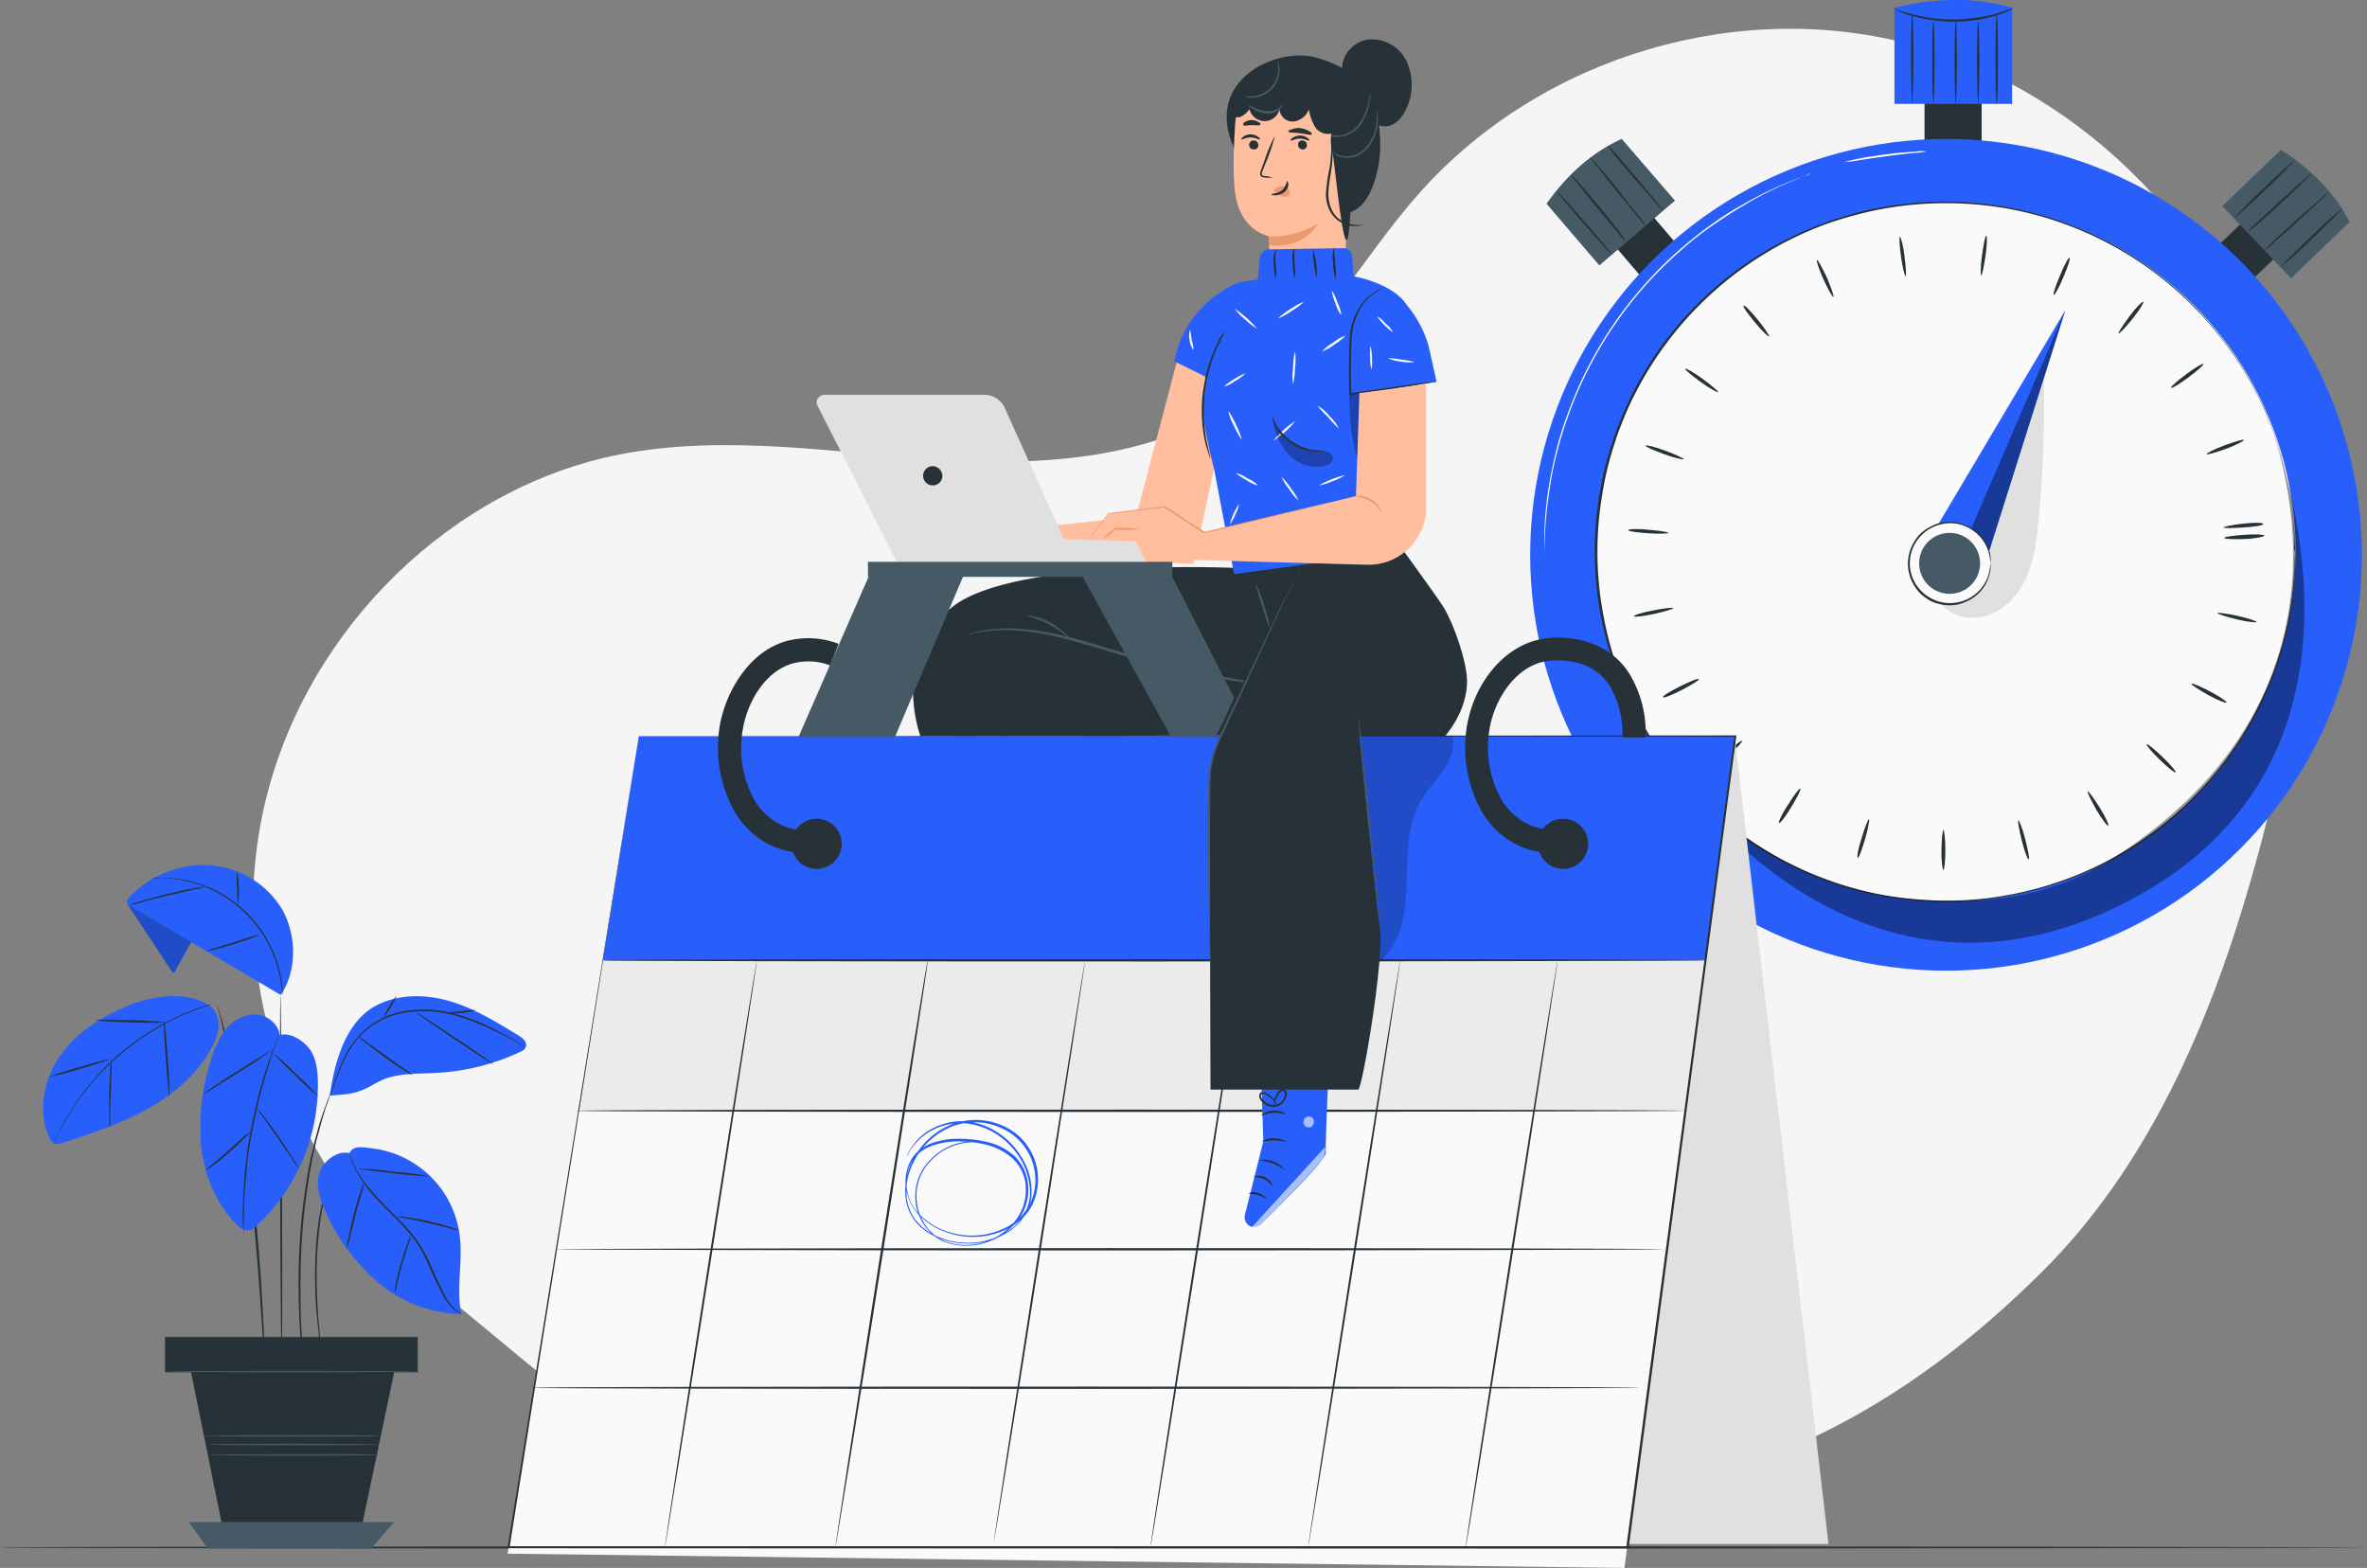 <svg xmlns="http://www.w3.org/2000/svg" viewBox="0 0 613.6 406.43"><rect x="0" y="0" width="613.6" height="406.43" fill="#808080" stroke="none"/><title>time</title><g id="Layer_2" data-name="Layer 2"><g id="Layer_1-2" data-name="Layer 1"><g id="freepik--background-simple--inject-40"><path d="M590.3,108.83c-12.4-46.3-49.2-84.8-94.1-97.1s-96,2.5-127.8,37.8c-15.5,17.3-26.6,39-45.1,52.7-22.5,16.7-52.1,18.7-79.7,16.9s-55.4-6.6-82.6-1.4c-43.6,8.4-81,44.8-92,89.2s5.2,94.6,39.6,123.2l38.1,31.5c34.9,25.4,167.2,35.9,249.5,29.7,58.3-4.4,98.1-26.8,133.2-61.7,27.2-27,43.3-63.9,54-101.2C594.7,189.63,600.8,147.73,590.3,108.83Z" style="fill:#f5f5f5"/></g><g id="freepik--Floor--inject-40"><path d="M613.6,401.13c0,.1-137.4.3-306.8.3S0,401.33,0,401.13s137.4-.3,306.9-.3S613.6,401,613.6,401.13Z" style="fill:#263238"/></g><g id="freepik--Stopwatch--inject-40"><rect x="421.28" y="54.83" width="12.5" height="19.5" transform="translate(60.65 293.38) rotate(-40.54)" style="fill:#263238"/><path d="M434.2,52l-19.6,16.8-13.7-16c5.4-7.6,11.8-13.3,19.5-16.8Z" style="fill:#455a64"/><path d="M417.9,66c-.1.1-3.4-3.5-7.4-8.1s-7.1-8.3-7-8.4,3.4,3.5,7.4,8.1S418,65.93,417.9,66Z" style="fill:#263238"/><path d="M421.6,62.83a26.22,26.22,0,0,1-2.2-2.5c-1.3-1.6-3.1-3.7-5.1-6.1l-5-6.2-1.5-1.9a4.89,4.89,0,0,1-.5-.7c.2-.2,3.5,3.6,7.5,8.4,2,2.4,3.7,4.6,5,6.2A26.75,26.75,0,0,1,421.6,62.83Z" style="fill:#263238"/><path d="M426.6,58.53a26.22,26.22,0,0,1-2.2-2.5c-1.3-1.6-3.1-3.8-5.1-6.2l-5-6.3-1.5-1.9a3,3,0,0,1-.5-.7,13.08,13.08,0,0,1,2.3,2.4c1.4,1.6,3.2,3.7,5.1,6.2s3.7,4.7,5,6.3A18.48,18.48,0,0,1,426.6,58.53Z" style="fill:#263238"/><path d="M431.1,54.53c-.1.1-3.4-3.6-7.4-8.2s-7-8.4-6.9-8.6,3.4,3.6,7.3,8.2S431.2,54.43,431.1,54.53Z" style="fill:#263238"/><rect x="572.41" y="59.2" width="19.5" height="12.5" transform="translate(116.05 420.33) rotate(-43.7)" style="fill:#263238"/><path d="M593.9,72.13l-17.8-18.7,15.2-14.6c7.8,5,13.9,11.1,17.8,18.7Z" style="fill:#455a64"/><path d="M579.1,56.63a102.9,102.9,0,0,1,7.7-7.8c4.4-4.2,8-7.5,8.1-7.4a102.9,102.9,0,0,1-7.7,7.8C582.8,53.43,579.2,56.73,579.1,56.63Z" style="fill:#263238"/><path d="M582.5,60.23a25,25,0,0,1,2.3-2.3c1.5-1.4,3.5-3.3,5.8-5.4l5.9-5.3,1.8-1.6c.4-.4.6-.6.7-.6.2.2-3.4,3.7-8,7.9-2.3,2.1-4.4,4-5.9,5.3C584.3,58.93,583.4,59.53,582.5,60.23Z" style="fill:#263238"/><path d="M587,64.93c.7-.8,1.5-1.6,2.3-2.4,1.5-1.4,3.6-3.3,5.9-5.4l6-5.3,1.8-1.6c.2-.2.5-.4.7-.6a13.08,13.08,0,0,1-2.3,2.4c-1.5,1.4-3.6,3.4-5.9,5.5s-4.5,4-6,5.3A12.66,12.66,0,0,1,587,64.93Z" style="fill:#263238"/><path d="M591.2,69.23c-.1-.1,3.4-3.6,7.8-7.8a108.45,108.45,0,0,1,8.2-7.4c.1.1-3.4,3.6-7.8,7.8A108.45,108.45,0,0,1,591.2,69.23Z" style="fill:#263238"/><rect x="498.9" y="20.03" width="14.8" height="23.1" style="fill:#263238"/><path d="M521.6,26.93H491.1V2c10.7-2.6,20.9-2.8,30.5,0Z" style="fill:#285ffa"/><path d="M522,2.13c-.4.2-.7.4-1.1.6a17.55,17.55,0,0,1-3.2,1.2,40.5,40.5,0,0,1-5,1.2,43.18,43.18,0,0,1-6.2.5,42.05,42.05,0,0,1-6.2-.5,40.33,40.33,0,0,1-5-1.1,17.55,17.55,0,0,1-3.2-1.2,3.7,3.7,0,0,1-1.1-.5c0-.1,1.7.6,4.5,1.3a42.58,42.58,0,0,0,4.9,1,41.67,41.67,0,0,0,6.1.4,40.71,40.71,0,0,0,6.1-.5,38.64,38.64,0,0,0,4.9-1C520.3,2.73,521.9,2,522,2.13Z" style="fill:#263238"/><path d="M501.2,26.93c-.1,0-.3-4.8-.3-10.7s.1-10.7.3-10.7.3,4.8.3,10.7S501.3,26.93,501.2,26.93Z" style="fill:#263238"/><path d="M507,27c-.1,0-.3-4.8-.3-10.7s.1-10.7.3-10.7.3,4.8.3,10.7S507.1,27,507,27Z" style="fill:#263238"/><path d="M512.8,26.93c-.1,0-.3-4.8-.3-10.7s.1-10.7.3-10.7.3,4.8.3,10.7S512.9,26.93,512.8,26.93Z" style="fill:#263238"/><path d="M517.6,26.93c-.2,0-.3-5.2-.3-11.6s.1-11.6.3-11.6.3,5.2.3,11.6S517.8,26.93,517.6,26.93Z" style="fill:#263238"/><path d="M495.7,26.83c-.1,0-.3-5.2-.3-11.6s.1-11.6.3-11.6.3,5.2.3,11.6S495.8,26.83,495.7,26.83Z" style="fill:#263238"/><circle cx="504.47" cy="143.82" r="107.8" style="fill:#285ffa"/><circle cx="504.5" cy="143.03" r="90.6" style="fill:#fafafa"/><path d="M595,143s0-.5-.1-1.5,0-2.4-.2-4.3a91.62,91.62,0,0,0-6.3-27.7,93.8,93.8,0,0,0-6.3-12.7,92.62,92.62,0,0,0-23-25.7,90.63,90.63,0,0,0-38-16.9,91.69,91.69,0,0,0-35.4.4A103.67,103.67,0,0,0,473.6,58a90.69,90.69,0,0,0-49.4,43.4c-1.1,2.1-2.1,4.2-3,6.4s-1.8,4.4-2.5,6.7a84.06,84.06,0,0,0-3.4,14,88.65,88.65,0,0,0-1.2,14.5,87.75,87.75,0,0,0,1.2,14.5,95.25,95.25,0,0,0,3.4,14c.7,2.3,1.6,4.5,2.5,6.7s1.9,4.3,3,6.4a87.08,87.08,0,0,0,7.4,11.9,90.62,90.62,0,0,0,42,31.5,87.46,87.46,0,0,0,24.2,5.2,86.74,86.74,0,0,0,23.3-1.3,90.08,90.08,0,0,0,38-16.9,91.24,91.24,0,0,0,23-25.7,100,100,0,0,0,6.3-12.7,87.9,87.9,0,0,0,6.3-27.7c.2-1.9.1-3.3.2-4.3s.1-1.6.1-1.6v1.5c0,1,0,2.4-.1,4.3a86.27,86.27,0,0,1-6.2,27.8,80,80,0,0,1-6.3,12.8,91.64,91.64,0,0,1-23,25.8,89.8,89.8,0,0,1-38.2,17,87.48,87.48,0,0,1-23.4,1.3,99.46,99.46,0,0,1-12.2-1.7,89,89,0,0,1-12.2-3.5,91.17,91.17,0,0,1-42.3-31.7,87.08,87.08,0,0,1-7.4-11.9c-1.1-2.1-2.1-4.3-3.1-6.4a48.63,48.63,0,0,1-2.5-6.7,96.83,96.83,0,0,1-3.5-14.1,89.42,89.42,0,0,1,0-29.2,84.33,84.33,0,0,1,3.5-14c.7-2.3,1.6-4.5,2.5-6.7s1.9-4.3,3-6.4a90.82,90.82,0,0,1,49.6-43.5,104.18,104.18,0,0,1,12.1-3.5,99.46,99.46,0,0,1,12.2-1.7,91.8,91.8,0,0,1,23.4,1.3,89.8,89.8,0,0,1,38.2,17,93,93,0,0,1,23,25.8,89.15,89.15,0,0,1,12.5,40.6,33.63,33.63,0,0,1,.1,4.3A3.12,3.12,0,0,0,595,143Z" style="fill:#263238"/><path d="M581.8,139.73c-2.9.1-5.2,0-5.2-.3s2.3-.6,5.2-.8,5.2-.1,5.2.2S584.6,139.63,581.8,139.73Z" style="fill:#263238"/><path d="M579.8,160.53c-2.8-.7-5-1.4-5-1.6s2.4.1,5.2.7,5,1.4,5,1.6S582.6,161.23,579.8,160.53Z" style="fill:#263238"/><path d="M572.4,180.13c-2.5-1.4-4.5-2.7-4.3-2.9s2.3.7,4.8,2,4.5,2.7,4.3,2.9S574.9,181.53,572.4,180.13Z" style="fill:#263238"/><path d="M559.9,196.93c-2.1-2-3.6-3.8-3.4-4s2,1.3,4.1,3.3,3.6,3.8,3.4,4S561.9,198.93,559.9,196.93Z" style="fill:#263238"/><path d="M543.4,209.83c-1.4-2.5-2.4-4.6-2.2-4.7s1.6,1.8,3.1,4.2,2.5,4.6,2.2,4.7S544.9,212.33,543.4,209.83Z" style="fill:#263238"/><path d="M524.1,217.83c-.7-2.8-1.1-5.1-.9-5.2s1.1,2.1,1.8,4.9,1.2,5.1.9,5.2S524.8,220.63,524.1,217.83Z" style="fill:#263238"/><path d="M503.3,220.33c0-2.9.3-5.2.5-5.2s.5,2.3.5,5.2-.3,5.2-.5,5.2S503.2,223.23,503.3,220.33Z" style="fill:#263238"/><path d="M482.6,217.23c.8-2.8,1.7-4.9,1.9-4.9s-.2,2.4-1,5.1-1.6,5-1.9,4.9S481.7,219.93,482.6,217.23Z" style="fill:#263238"/><path d="M463.5,208.63c1.5-2.4,2.9-4.3,3.2-4.2s-.8,2.2-2.3,4.7-2.9,4.3-3.2,4.2S461.9,211,463.5,208.63Z" style="fill:#263238"/><path d="M447.4,195.23c2.1-1.9,4-3.4,4.2-3.2s-1.4,1.9-3.5,3.9-4,3.4-4.2,3.2S445.3,197.13,447.4,195.23Z" style="fill:#263238"/><path d="M435.5,177.93c2.6-1.3,4.8-2.2,4.9-1.9s-1.9,1.5-4.4,2.8-4.7,2.2-4.9,1.9S432.9,179.23,435.5,177.93Z" style="fill:#263238"/><path d="M428.6,158.23c2.8-.6,5.2-.8,5.2-.6s-2.2.9-5,1.5-5.1.9-5.2.6S425.8,158.73,428.6,158.23Z" style="fill:#263238"/><path d="M427.3,137.33c2.9.2,5.2.6,5.2.8s-2.4.3-5.2.1-5.2-.5-5.2-.8S424.5,137,427.3,137.33Z" style="fill:#263238"/><path d="M431.7,116.83c2.7,1,4.8,2,4.8,2.2s-2.4-.3-5.1-1.3-4.8-1.9-4.8-2.2S429,115.83,431.7,116.83Z" style="fill:#263238"/><path d="M441.4,98.23c2.3,1.7,4.1,3.2,4,3.4s-2.2-.9-4.5-2.6-4.1-3.1-4-3.4S439,96.53,441.4,98.23Z" style="fill:#263238"/><path d="M455.7,82.93c1.8,2.2,3.1,4.2,2.9,4.3s-1.9-1.5-3.7-3.7-3.2-4.1-2.9-4.3S453.9,80.73,455.7,82.93Z" style="fill:#263238"/><path d="M473.6,72c1.1,2.6,1.9,4.9,1.7,5s-1.4-1.9-2.6-4.6-1.9-4.8-1.7-5S472.4,69.43,473.6,72Z" style="fill:#263238"/><path d="M493.7,66.43c.4,2.8.5,5.2.3,5.2s-.8-2.2-1.2-5.1-.5-5.2-.3-5.2S493.4,63.53,493.7,66.43Z" style="fill:#263238"/><path d="M514.7,66.33c-.4,2.8-.9,5.1-1.1,5.1s-.2-2.4.2-5.2.8-5.2,1.1-5.1S515.1,63.43,514.7,66.33Z" style="fill:#263238"/><path d="M534.9,71.83c-1.1,2.6-2.2,4.7-2.5,4.6s.5-2.3,1.6-5,2.2-4.7,2.5-4.6S536,69.23,534.9,71.83Z" style="fill:#263238"/><path d="M552.8,82.63c-1.8,2.3-3.4,3.9-3.6,3.8s1.1-2.1,2.8-4.4,3.4-4,3.6-3.8S554.6,80.43,552.8,82.63Z" style="fill:#263238"/><path d="M567.3,97.83c-2.3,1.7-4.3,2.9-4.5,2.7s1.6-1.8,3.9-3.5,4.3-2.9,4.5-2.7S569.6,96.13,567.3,97.83Z" style="fill:#263238"/><path d="M577.1,116.33c-2.7,1-5,1.6-5.1,1.4s2-1.3,4.7-2.3,4.9-1.6,5-1.4S579.8,115.33,577.1,116.33Z" style="fill:#263238"/><path d="M581.6,136.73c-2.9.2-5.2.2-5.2,0s2.3-.7,5.1-1,5.2-.3,5.2.1S584.4,136.53,581.6,136.73Z" style="fill:#263238"/><path d="M469.3,45l-.3.1-.9.4c-.8.3-2,.8-3.5,1.4a97.49,97.49,0,0,0-12.5,6.3c-2.6,1.5-5.3,3.3-8.1,5.2a84.5,84.5,0,0,0-8.7,6.9,102.53,102.53,0,0,0-28.4,41.5,105.8,105.8,0,0,0-3.3,10.6,79.67,79.67,0,0,0-1.9,9.5,108.86,108.86,0,0,0-1.3,13.9c-.1,1.7,0,2.9,0,3.8v0c0-.9-.1-2.1-.1-3.8a93.29,93.29,0,0,1,1.1-14c.4-2.9,1.1-6.1,1.9-9.5a93.16,93.16,0,0,1,3.3-10.6,103.3,103.3,0,0,1,37.2-48.6,78.61,78.61,0,0,1,8.2-5.2,104.27,104.27,0,0,1,12.6-6.1c1.5-.6,2.8-1,3.6-1.3l.9-.3C469.2,45.13,469.2,45,469.3,45Z" style="fill:#fff"/><path d="M499.4,39.23a16.45,16.45,0,0,1-3.1.4c-1.9.2-4.6.5-7.5.9s-5.6.8-7.5,1.1c-1,.2-2.1.3-3.1.4a28.06,28.06,0,0,1,3.1-.8c1.9-.4,4.6-.8,7.5-1.2s5.6-.6,7.6-.7A10,10,0,0,1,499.4,39.23Z" style="fill:#fff"/><g style="opacity:0.4"><path d="M432.1,197.43s46.9,74.1,119.7,36.1c76-39.6,34-130.4,34-130.4s35.8,72.3-38.3,119.5c-18.5,11.8-38.5,11.8-53.9,10.2C454.5,229,432.1,197.43,432.1,197.43Z"/></g><path d="M529.7,94.83a310.79,310.79,0,0,1-1.2,39.8c-.5,4.8-1,9.6-2.8,14.1s-5,8.5-9.4,10.4-10.1,1.1-13.2-2.6Z" style="fill:#e0e0e0"/><polygon points="502.5 135.83 535.4 80.43 515.6 143.03 505.4 146.03 502.5 135.83" style="fill:#285ffa"/><g style="opacity:0.4"><polygon points="535.4 80.43 511 137.03 515.6 143.03 535.4 80.43"/></g><circle cx="505.4" cy="146.03" r="10.6" style="fill:#fafafa"/><path d="M516,146a23.36,23.36,0,0,0-.4-2.6,10.35,10.35,0,0,0-3.9-5.7,10.15,10.15,0,0,0-9.8-1.4,9.39,9.39,0,0,0-2.6,1.4,11.46,11.46,0,0,0-2.2,2.2,10.2,10.2,0,0,0,0,12.2,10.74,10.74,0,0,0,4.8,3.6,10.45,10.45,0,0,0,13.4-6.2c.1-.3.2-.6.3-1a18.66,18.66,0,0,0,.4-2.5,7.44,7.44,0,0,1-.2,2.6,10.41,10.41,0,0,1-3.8,6,12.38,12.38,0,0,1-4.5,2.1,11,11,0,0,1-5.7-.4,8.48,8.48,0,0,1-2.8-1.5,8.39,8.39,0,0,1-2.3-2.3,10.8,10.8,0,0,1,0-12.8,8.39,8.39,0,0,1,2.3-2.3,12.47,12.47,0,0,1,2.8-1.5,10.06,10.06,0,0,1,5.7-.4,10.76,10.76,0,0,1,8.4,8A10.27,10.27,0,0,1,516,146Z" style="fill:#263238"/><circle cx="505.4" cy="146.03" r="7.9" style="fill:#455a64"/></g><g id="freepik--Calendar--inject-40"><polygon points="421.9 400.23 474 400.23 449.7 190.83 421.9 400.23" style="fill:#e0e0e0"/><polygon points="165.6 190.83 131.6 402.73 421.1 406.43 449.7 190.83 165.6 190.83" style="fill:#fafafa"/><polygon points="436.8 287.93 150 287.93 156.3 248.93 442 248.93 436.8 287.93" style="fill:#ebebeb"/><path d="M436.9,287.93H150l6.3-39H442.1Zm-286.8,0H436.9l5.2-39H156.3Z" style="fill:#263238"/><polygon points="165.6 190.83 156.3 248.93 442 248.93 449.7 190.83 165.6 190.83" style="fill:#285ffa"/><path d="M165.6,190.83l284.2-.2h.3v.3c-8.4,63.1-17.9,134.7-27.9,210.3v.2h-3.6l-286.7-.1h-.3V401l34-210.2c-.3,1.7-13.2,83-33.5,210.3l-.2-.3h290l-.3.2c10-75.6,19.6-147.1,28-210.3l.2.3Z" style="fill:#263238"/><path d="M442,248.93c0,.1-64,.3-142.9.3s-142.9-.1-142.9-.3,64-.3,142.9-.3S442,248.73,442,248.93Z" style="fill:#263238"/><path d="M436.8,287.93c0,.1-64.3.3-143.7.3s-143.7-.1-143.7-.3,64.3-.3,143.7-.3S436.8,287.73,436.8,287.93Z" style="fill:#263238"/><path d="M431,323.83c0,.1-64.3.3-143.7.3s-143.7-.2-143.7-.3,64.3-.3,143.7-.3S431,323.63,431,323.83Z" style="fill:#263238"/><path d="M425.2,359.73c0,.1-64.3.3-143.7.3s-143.7-.1-143.7-.3,64.3-.3,143.7-.3S425.2,359.53,425.2,359.73Z" style="fill:#263238"/><path d="M172.3,401.43c-.1,0,5.1-34.2,11.7-76.3s12.1-76.3,12.2-76.2-5.1,34.2-11.7,76.3S172.4,401.53,172.3,401.43Z" style="fill:#263238"/><path d="M216.5,401.43c-.1,0,5.1-34.2,11.7-76.3s12.1-76.3,12.3-76.2-5.1,34.2-11.7,76.3S216.6,401.53,216.5,401.43Z" style="fill:#263238"/><path d="M257.6,399.93c-.1,0,5.1-33.9,11.6-75.5s12-75.5,12.1-75.5-5.1,33.8-11.6,75.6S257.7,399.93,257.6,399.93Z" style="fill:#263238"/><path d="M298.2,401.13c-.1,0,5.1-34.1,11.7-76.2s12.1-76.1,12.2-76.1-5.1,34.1-11.7,76.2S298.4,401.13,298.2,401.13Z" style="fill:#263238"/><path d="M339.1,401.13c-.1,0,5.1-34.1,11.7-76.2s12.1-76.1,12.2-76.1-5.1,34.1-11.7,76.2S339.2,401.13,339.1,401.13Z" style="fill:#263238"/><path d="M379.9,401.33c-.1,0,5.1-34.2,11.7-76.3s12.1-76.2,12.2-76.2-5.1,34.2-11.7,76.3S380.1,401.43,379.9,401.33Z" style="fill:#263238"/><g style="opacity:0.2"><path d="M354.2,251.63c4.9-2.2,8-7.3,9.3-12.5s1.1-10.7,1.3-16.1.8-10.9,3.6-15.6c1.6-2.7,3.9-5,5.7-7.6s3.1-5.8,2.5-9l-30.8.2Z"/></g><path d="M235,300s.1-.3.3-.8a11.25,11.25,0,0,1,1.2-2.1,14.54,14.54,0,0,1,7.4-5.5,15.16,15.16,0,0,1,6.7-.9,17.24,17.24,0,0,1,7.6,2.6,19.25,19.25,0,0,1,6.5,6.5,16.48,16.48,0,0,1,2.7,9.9,11.06,11.06,0,0,1-1.7,5.3,14.92,14.92,0,0,1-4.1,4.2,19.23,19.23,0,0,1-11.9,3.1,19.83,19.83,0,0,1-6.4-1.4,15.08,15.08,0,0,1-5.6-3.8,13.16,13.16,0,0,1-1.9-2.9,13.31,13.31,0,0,1-1-3.4,17,17,0,0,1,.6-7.1,19.6,19.6,0,0,1,9.3-11.3,17.19,17.19,0,0,1,15-.7,15.18,15.18,0,0,1,8,20.4,11.65,11.65,0,0,1-2.4,3.4,16.44,16.44,0,0,1-3.3,2.6,20.14,20.14,0,0,1-16.1,1.5,18.8,18.8,0,0,1-7-4,12.64,12.64,0,0,1-3.9-6.9,11.44,11.44,0,0,1,1-7.7,9.13,9.13,0,0,1,2.5-3,11.12,11.12,0,0,1,3.4-1.8,20.7,20.7,0,0,1,7.4-1,29.88,29.88,0,0,1,7.3,1,15.5,15.5,0,0,1,6.3,3.4,11.58,11.58,0,0,1,3.4,6.1,13.14,13.14,0,0,1-.4,6.8,13.3,13.3,0,0,1-3.5,5.5,17.41,17.41,0,0,1-11.2,4.9,16.29,16.29,0,0,1-5.8-.8,11.38,11.38,0,0,1-4.7-3.1,13.31,13.31,0,0,1-2.7-4.6,12.15,12.15,0,0,1-.7-5,13.22,13.22,0,0,1,3.5-8.4,16,16,0,0,1,6.7-4.4,15.33,15.33,0,0,1,6.7-.6,18.09,18.09,0,0,1,8.6,3.5,14.62,14.62,0,0,1,1.9,1.6l.6.6-.6-.6a9,9,0,0,0-1.9-1.5,19,19,0,0,0-8.6-3.4,15.23,15.23,0,0,0-13.2,5,12.85,12.85,0,0,0-3.4,8.3,13.54,13.54,0,0,0,.7,4.9,14.34,14.34,0,0,0,2.6,4.5,12.27,12.27,0,0,0,4.5,3,15.22,15.22,0,0,0,5.6.8,16.56,16.56,0,0,0,10.9-4.8,13.8,13.8,0,0,0,3.4-5.4,13.08,13.08,0,0,0,.4-6.5,11,11,0,0,0-3.3-5.8,16.51,16.51,0,0,0-6.1-3.3,28.3,28.3,0,0,0-7.1-1,20.16,20.16,0,0,0-7.3,1,9.81,9.81,0,0,0-5.7,4.5,11.18,11.18,0,0,0-1,7.4,11.38,11.38,0,0,0,3.8,6.6,17.79,17.79,0,0,0,6.8,3.9,19.6,19.6,0,0,0,15.7-1.5,15.36,15.36,0,0,0,3.2-2.5A15,15,0,0,0,267,312a13.92,13.92,0,0,0,1.3-7.8,14.72,14.72,0,0,0-9-11.9,16.33,16.33,0,0,0-14.6.7,19.26,19.26,0,0,0-9,11,16.1,16.1,0,0,0-.6,6.9,13.85,13.85,0,0,0,1,3.3A10.65,10.65,0,0,0,238,317a15.33,15.33,0,0,0,5.4,3.7,19.24,19.24,0,0,0,6.3,1.4,18.92,18.92,0,0,0,11.6-3,12.08,12.08,0,0,0,5.7-9.2,17.48,17.48,0,0,0-2.6-9.7,19.57,19.57,0,0,0-6.4-6.4,18.17,18.17,0,0,0-7.5-2.6,16.44,16.44,0,0,0-6.6.8,15.39,15.39,0,0,0-7.4,5.4,8.78,8.78,0,0,0-1.2,2.1A1.46,1.46,0,0,0,235,300Z" style="fill:#285ffa"/><path d="M401.6,221c-7.1,0-14.2-4.4-17.9-11.4a34,34,0,0,1-3.2-22.6c2.1-10,8.7-18.2,16.9-20.8,7-2.2,19.4-1,25.2,8.8a29.33,29.33,0,0,1,4,15.8,3,3,0,0,1-6-.4,24.66,24.66,0,0,0-3.2-12.4c-4.5-7.6-14.4-7.4-18.3-6.2-7,2.2-11.5,9.8-12.8,16.3a27.89,27.89,0,0,0,2.6,18.6c3,5.5,8.9,8.9,14.2,8.1a3,3,0,0,1,3.4,2.6,3.09,3.09,0,0,1-2.5,3.4A9.74,9.74,0,0,1,401.6,221Z" style="fill:#263238"/><path d="M207.9,221c-7.1,0-14.2-4.4-17.9-11.4a34,34,0,0,1-3.2-22.6c1.8-8.4,7.7-18.2,17-20.8a21.81,21.81,0,0,1,13.6.7l-2.2,5.6a15.66,15.66,0,0,0-9.8-.5c-6.9,2-11.4,9.6-12.7,16.3a27.89,27.89,0,0,0,2.6,18.6c3,5.5,8.9,8.9,14.2,8.1l.9,5.9A20.08,20.08,0,0,1,207.9,221Z" style="fill:#263238"/><polygon points="399.1 191.03 396.4 206.13 437 206.13 440.6 191.23 399.1 191.03" style="fill:#285ffa"/><path d="M218.2,218.73a6.5,6.5,0,1,1-6.5-6.5h0A6.49,6.49,0,0,1,218.2,218.73Z" style="fill:#263238"/><path d="M411.7,218.73a6.5,6.5,0,1,1-6.5-6.5h0A6.49,6.49,0,0,1,411.7,218.73Z" style="fill:#263238"/></g><g id="freepik--Character--inject-40"><polygon points="305.1 93.63 294.5 133.93 257.9 137.83 257.9 144.33 309.4 146.13 319.1 101.03 305.1 93.63" style="fill:#ffbe9d"/><path d="M320.6,147.23s-57.3-2.7-73.6,10-8.4,33.6-8.4,33.6l92.2-.2,8.1-46.7Z" style="fill:#263238"/><path d="M330.4,178a2,2,0,0,1-.8-.1c-.5-.1-1.3-.1-2.4-.3-2-.3-5-.7-8.6-1.3a242,242,0,0,1-28-6.5c-5.4-1.6-10.5-3.2-15.2-4.4a67.23,67.23,0,0,0-12.7-2,35.24,35.24,0,0,0-8.6.5,17,17,0,0,0-2.3.5,2.2,2.2,0,0,1-.8.1c.3-.1.5-.2.8-.3l2.3-.6a36.52,36.52,0,0,1,8.7-.7,63.81,63.81,0,0,1,12.9,1.9c4.7,1.1,9.8,2.7,15.2,4.3a261.3,261.3,0,0,0,27.8,6.6c3.6.7,6.5,1.1,8.6,1.4l2.3.4A.82.82,0,0,0,330.4,178Z" style="fill:#455a64"/><path d="M277.1,165.33a35.44,35.44,0,0,0-5.1-3.5,40.65,40.65,0,0,0-5.8-2.2,3.72,3.72,0,0,1,1.8.2,15,15,0,0,1,4.2,1.5,18.31,18.31,0,0,1,3.6,2.6A4.27,4.27,0,0,1,277.1,165.33Z" style="fill:#455a64"/><path d="M326.7,271.73l.8,24.1L322.7,315a2.57,2.57,0,0,0,1.8,3h.2a2.58,2.58,0,0,0,2.2-.7c3.6-3.6,17-16.7,16.8-18.5-.2-2,.9-25.5.9-25.5Z" style="fill:#285ffa"/><g style="opacity:0.6"><path d="M324.5,318.13l19-20.8v1a3.58,3.58,0,0,1-.9,2.4c-1.5,1.8-5.8,6.7-15.9,16.7a2.48,2.48,0,0,1-2.2.7Z" style="fill:#fff"/></g><g style="opacity:0.6"><path d="M338.5,289.63a1.55,1.55,0,0,0-.4,2,1.42,1.42,0,0,0,1.9.4,1.69,1.69,0,0,0,.4-2.1,1.43,1.43,0,0,0-2-.2" style="fill:#fff"/></g><path d="M329.9,307.53a8.14,8.14,0,0,0-2.1-1.9,8.68,8.68,0,0,0-2.8-.5c0-.1.3-.3.8-.3a3.87,3.87,0,0,1,3.8,1.8C329.9,307.13,330,307.53,329.9,307.53Z" style="fill:#263238"/><path d="M328.2,310.73a20,20,0,0,0-2.1-1l-2.4-.3a2.49,2.49,0,0,1,2.5-.2C327.6,309.63,328.4,310.73,328.2,310.73Z" style="fill:#263238"/><path d="M333.1,303.33a20.16,20.16,0,0,0-3.2-1.8,23.25,23.25,0,0,0-3.6-.8A6.86,6.86,0,0,1,333.1,303.33Z" style="fill:#263238"/><path d="M333.5,296a26.33,26.33,0,0,0-3.1-.4c-1.7,0-3.1.4-3.2.2A6.19,6.19,0,0,1,333.5,296Z" style="fill:#263238"/><path d="M333.4,288.93a12,12,0,0,0-3.3-.5,11.56,11.56,0,0,0-3.2.8,1.81,1.81,0,0,1,.8-.7,5.62,5.62,0,0,1,4.9-.2C333.1,288.63,333.4,288.83,333.4,288.93Z" style="fill:#263238"/><path d="M330.2,287a1.39,1.39,0,0,1,0-.9,7.28,7.28,0,0,1,.7-2.4,3.23,3.23,0,0,1,1.2-1.4.91.91,0,0,1,1.1.2,1.5,1.5,0,0,1,.4,1.1,3.62,3.62,0,0,1-3,3.3,4,4,0,0,1-4-2.1,1.67,1.67,0,0,1-.1-1.2.88.88,0,0,1,1-.5,3.46,3.46,0,0,1,1.6.8,6.27,6.27,0,0,1,1.7,1.9,3,3,0,0,1,.4.8,10.44,10.44,0,0,0-2.3-2.4,3.69,3.69,0,0,0-1.4-.7.71.71,0,0,0-.6.3,1.13,1.13,0,0,0,.1.8,3.77,3.77,0,0,0,3.5,1.8,3,3,0,0,0,2.6-2.7,2.35,2.35,0,0,0-.2-.8.47.47,0,0,0-.6-.1,3.46,3.46,0,0,0-1,1.1A8.86,8.86,0,0,0,330.2,287Z" style="fill:#263238"/><path d="M338.9,143.93s-24.8,46.8-25.1,55,0,83.5,0,83.5h38.3c1,0,6.8-33.9,5.6-41.7s-5.3-49.8-5.3-49.8h22.1s6-6.5,5.8-14.7c-.1-4.5-3.1-13.8-6-18.7-1.9-3.1-14-19.6-14-19.6Z" style="fill:#263238"/><path d="M337.2,147c0,.1-.1.2-.1.3l-.4.8-1.4,2.9c-.6,1.3-1.4,2.8-2.3,4.6l-1.4,2.9-1.5,3.3-7.4,16.1c-1.4,3-2.9,6.2-4.4,9.5l-2.3,5a24.27,24.27,0,0,0-1.7,5.4,26.66,26.66,0,0,0-.6,5.6c-.1,1.9-.1,3.7-.1,5.5,0,3.6-.1,7.1-.1,10.5,0,6.7.1,12.7.1,17.8s.1,9.1.2,12v3.4c0-.8-.1-1.9-.1-3.3-.1-2.8-.2-6.9-.3-12s-.2-11.1-.3-17.8V209c0-1.8.1-3.7.1-5.5a27.6,27.6,0,0,1,.6-5.7,35,35,0,0,1,1.7-5.5l2.3-5,4.5-9.5,7.6-16.1,1.5-3.3c.5-1,1-2,1.5-2.9l2.4-4.6c.6-1.2,1.2-2.2,1.5-2.9a5.74,5.74,0,0,0,.4-.7C337.3,147.13,337.2,147,337.2,147Z" style="fill:#455a64"/><path d="M329.2,163a41,41,0,0,1-2-5.9,39.83,39.83,0,0,1-1.7-5.9,28.91,28.91,0,0,1,2.2,5.8A31,31,0,0,1,329.2,163Z" style="fill:#455a64"/><path d="M357.8,239.23a.9.9,0,0,1-.1-.5,10.4,10.4,0,0,0-.2-1.5c-.2-1.4-.4-3.3-.7-5.7-.5-4.8-1.3-11.4-2.1-18.7s-1.5-13.9-1.9-18.7c-.2-2.3-.4-4.3-.5-5.7,0-.6-.1-1.1-.1-1.6v-.5a.9.9,0,0,1,.1.5,10.4,10.4,0,0,0,.2,1.5q.3,2.1.6,5.7c.5,4.8,1.3,11.4,2,18.7s1.5,13.8,2,18.7c.2,2.3.4,4.3.5,5.7,0,.6.1,1.1.1,1.5A1.27,1.27,0,0,1,357.8,239.23Z" style="fill:#455a64"/><path d="M348,18.53c-.6-4,2.8-7.8,6.8-8.3a10,10,0,0,1,9.8,5.6,14.63,14.63,0,0,1,.3,11.6c-1,2.5-2.9,5.1-5.5,5.3s-4.8-1.8-6.5-3.7" style="fill:#263238"/><path d="M319.9,38.33c-8-17.5,11-26.3,21.3-23.4,9.7,2.8,13.9,7.6,15.5,14.1a31.63,31.63,0,0,1-1,19.7c-1.3,3.1-3.5,6.2-6.8,6.5" style="fill:#263238"/><path d="M347.4,24.63a3.35,3.35,0,0,1,3,3.3h0l-1.9,44.6c-.1,5.3-7.8,8.3-13.4,8.1h0c-5.7-.1-5.9-2.9-6-7.9-.1-8.4-.1-11.5-.1-11.5s-7.2-1.2-8.7-10.6c-.8-4.7-.5-12.3-.1-18.6.4-5.6,4.1-12.6,9.7-12Z" style="fill:#ffbe9d"/><path d="M323.8,37.53a1.16,1.16,0,0,0,1.2,1.2,1.07,1.07,0,0,0,1.2-1.1h0a1.16,1.16,0,0,0-1.2-1.2c-.6-.1-1.1.4-1.2,1.1Z" style="fill:#263238"/><path d="M321.8,36.13c.1.2,1.1-.5,2.4-.5s2.3.7,2.4.5-.1-.3-.5-.7a3.31,3.31,0,0,0-3.8,0C321.9,35.83,321.7,36,321.8,36.13Z" style="fill:#263238"/><path d="M336.5,37.53a1.2,1.2,0,0,0,1.1,1.2,1.07,1.07,0,0,0,1.2-1.1h0a1.16,1.16,0,0,0-1.2-1.2A1,1,0,0,0,336.5,37.53Z" style="fill:#263238"/><path d="M334.6,36.43c.1.2,1.1-.5,2.4-.5s2.3.7,2.4.5-.1-.4-.5-.7a3.31,3.31,0,0,0-3.8,0C334.6,36,334.5,36.33,334.6,36.43Z" style="fill:#263238"/><path d="M329.9,46a15.52,15.52,0,0,0-2.1-.4.78.78,0,0,1-.7-.3,1.8,1.8,0,0,1,.2-1c.3-.8.6-1.6,1-2.5a46.44,46.44,0,0,0,2.2-6.6,39.55,39.55,0,0,0-2.7,6.4l-.9,2.5a2,2,0,0,0-.2,1.3,1.21,1.21,0,0,0,.5.5c.2,0,.4.1.6.1A7.39,7.39,0,0,0,329.9,46Z" style="fill:#263238"/><path d="M329,61.33A24.24,24.24,0,0,0,341.6,58s-3.1,6.5-12.5,5.6Z" style="fill:#eb996e"/><path d="M330.4,49.13a2.43,2.43,0,0,1,2.1-.9,1.9,1.9,0,0,1,1.5.8,1.21,1.21,0,0,1,.1,1.5,1.53,1.53,0,0,1-1.7.4,5.85,5.85,0,0,1-1.7-1c-.1-.1-.3-.2-.4-.4a1,1,0,0,1,.1-.4" style="fill:#eb996e"/><path d="M333.7,46.93c-.2,0-.2,1.4-1.4,2.4s-2.7.8-2.7,1,.3.3,1,.3a4,4,0,0,0,2.3-.8,3.09,3.09,0,0,0,1.1-2Q333.85,46.93,333.7,46.93Z" style="fill:#263238"/><path d="M334,34.13c.1.3,1.4.2,3,.4s2.8.6,3,.3-.1-.5-.6-.8a5.84,5.84,0,0,0-2.2-.8,4.45,4.45,0,0,0-2.3.3C334.2,33.63,333.9,33.93,334,34.13Z" style="fill:#263238"/><path d="M322.3,32.43c.2.3,1.1,0,2.2,0s2,.2,2.2-.1,0-.4-.5-.7a3.45,3.45,0,0,0-1.8-.5,3.23,3.23,0,0,0-1.8.6A.59.59,0,0,0,322.3,32.43Z" style="fill:#263238"/><path d="M334.5,17a19,19,0,0,0-9,2.8,12.6,12.6,0,0,0-6.4,7.7,2.55,2.55,0,0,0,.1,2.1,2.15,2.15,0,0,0,2.6.6,6.39,6.39,0,0,0,2.1-1.9,4.07,4.07,0,0,0,4.8,3,4,4,0,0,0,3-3,3.38,3.38,0,0,0,3.6,3.2,4.75,4.75,0,0,0,4-3.2,12.62,12.62,0,0,0,1.6,4.6,4,4,0,0,0,4.3,1.7,8.54,8.54,0,0,0,.1,4.2c.5,1.3,2.5,23.9,3.8,23.4s1.3-23.5,1.6-24.8a30,30,0,0,0,1-7.9,11.61,11.61,0,0,0-9.3-11.7,32.16,32.16,0,0,0-8.2-.8" style="fill:#263238"/><path d="M353.4,58.23a.44.44,0,0,1-.3.1,2.92,2.92,0,0,1-.9.2,7.33,7.33,0,0,1-7.2-3.4,9.31,9.31,0,0,1-1.2-5.9,46,46,0,0,1,.9-5.9,38.84,38.84,0,0,0,.4-4.8V34a5,5,0,0,1,.2,1.2c.1,1.1.2,2.2.2,3.3a40.28,40.28,0,0,1-.3,4.9c-.2,1.8-.7,3.8-.8,5.9a9.92,9.92,0,0,0,1.1,5.6,6.46,6.46,0,0,0,3.6,2.9,8.4,8.4,0,0,0,3.1.5C352.9,58.33,353.3,58.13,353.4,58.23Z" style="fill:#263238"/><path d="M331.2,15.83a4.42,4.42,0,0,1,.5,2.2,7.21,7.21,0,0,1-7,7.3,4.13,4.13,0,0,1-2.2-.4,13,13,0,0,0,2.2,0,7.23,7.23,0,0,0,6.7-6.9C331.4,16.73,331.1,15.93,331.2,15.83Z" style="fill:#455a64"/><path d="M332.6,26.93a2.7,2.7,0,0,1-.8,1.3,4.57,4.57,0,0,1-3.5,1.2,7,7,0,0,1-3.5-1.2c-.8-.5-1.3-.9-1.2-1,.5.2.9.4,1.4.6a10.24,10.24,0,0,0,3.4,1,5,5,0,0,0,3.3-1C332.3,27.43,332.5,26.93,332.6,26.93Z" style="fill:#455a64"/><path d="M355.2,24a7.63,7.63,0,0,1-.2,2.6,13.37,13.37,0,0,1-2.3,5.8,8.09,8.09,0,0,1-5.4,3.1,4.13,4.13,0,0,1-1.9-.2,1.36,1.36,0,0,1-.6-.3,10.48,10.48,0,0,0,2.5.1,7.71,7.71,0,0,0,5-3,14.23,14.23,0,0,0,2.4-5.5A23.81,23.81,0,0,1,355.2,24Z" style="fill:#455a64"/><path d="M357,28.63a2.2,2.2,0,0,1,.1.8,8.1,8.1,0,0,1,0,2.2,10.86,10.86,0,0,1-2.5,6.7,8.56,8.56,0,0,1-3.3,2.3,7.39,7.39,0,0,1-3.3.2,4,4,0,0,1-2-.9q-.6-.45-.6-.6a8.08,8.08,0,0,0,2.7,1.1,8.2,8.2,0,0,0,3.1-.3,6.82,6.82,0,0,0,3.1-2.2,10.87,10.87,0,0,0,2.5-6.4C357,29.73,356.9,28.63,357,28.63Z" style="fill:#455a64"/><polygon points="225.2 149.43 207 191.03 232 191.03 249.8 149.13 225.2 149.43" style="fill:#455a64"/><path d="M212,105.33l20.5,40.3h64.6l-2.6-5.3-18.7-.6-15.3-33.9a5.84,5.84,0,0,0-5.4-3.5H213.8a2.08,2.08,0,0,0-2.1,1.9A2,2,0,0,0,212,105.33Z" style="fill:#e0e0e0"/><path d="M244.3,123.33a2.5,2.5,0,1,1-2.5-2.5A2.61,2.61,0,0,1,244.3,123.33Z" style="fill:#263238"/><rect x="225" y="145.63" width="78.9" height="3.9" style="fill:#455a64"/><polygon points="279.6 147.63 303.6 191.03 315.1 191.03 317.6 186.03 319.9 180.83 303.9 149.53 279.6 147.63" style="fill:#455a64"/><path d="M321.3,73.13s-13.9,4.9-16.9,20.5l14.7,7.3Z" style="fill:#285ffa"/><path d="M321.3,73.13s-9.8,21.9-9.4,33.8c.1,4.1,2.9,15,2.9,15l5.1,26.9s38.8-5.3,39.7-5.3-1.3-22.1-1.3-22.1L364.6,79s-2.9-5.8-16-7.8C340.7,70.13,321.3,73.13,321.3,73.13Z" style="fill:#285ffa"/><path d="M317.6,85.83c.1.1-.9,1.7-2.2,4.5a44,44,0,0,0-1.8,5.1,46.74,46.74,0,0,0-1.3,6.5,48.52,48.52,0,0,0-.2,6.6,49.54,49.54,0,0,0,.6,5.4c.6,3,1.2,4.8,1.1,4.9a5,5,0,0,1-.5-1.3c-.2-.5-.3-1-.5-1.5a11.7,11.7,0,0,1-.5-2,33.27,33.27,0,0,1-.7-5.4,37.53,37.53,0,0,1,.2-6.7,51.3,51.3,0,0,1,1.3-6.6,52.71,52.71,0,0,1,1.9-5.1c.3-.6.6-1.3.9-1.9a10,10,0,0,1,.8-1.4A8.7,8.7,0,0,0,317.6,85.83Z" style="fill:#263238"/><path d="M326,72.93l.6-6a2.51,2.51,0,0,1,2.5-2.3l19.1-.3a2.29,2.29,0,0,1,2.3,2.1l.5,6.5a16.64,16.64,0,0,1-7.7,7.8c-5.6,2.7-14.4,2.8-14.4,2.8Z" style="fill:#285ffa"/><path d="M331,64.73c.1,0-.2.4-.3,1a12.19,12.19,0,0,0,0,2.7,12.75,12.75,0,0,1,0,3.9,16.52,16.52,0,0,1-.5-3.8,8.78,8.78,0,0,1,.1-2.8C330.6,64.93,331,64.63,331,64.73Z" style="fill:#263238"/><path d="M335.6,72.13a15.83,15.83,0,0,1-.5-3.8,12.19,12.19,0,0,1,0-2.7c.1-.7.4-1.1.5-1s-.1.4-.1,1.1.1,1.6.1,2.6A12.11,12.11,0,0,1,335.6,72.13Z" style="fill:#263238"/><path d="M341.4,71.93a15.53,15.53,0,0,1-.8-3.6,15.33,15.33,0,0,1-.2-3.7,15.25,15.25,0,0,1,.8,3.7A21.14,21.14,0,0,1,341.4,71.93Z" style="fill:#263238"/><path d="M346.3,72.33a10.88,10.88,0,0,1-.7-4,11.31,11.31,0,0,1,.1-4.1,18.1,18.1,0,0,1,.4,4A18.8,18.8,0,0,1,346.3,72.33Z" style="fill:#263238"/><g style="opacity:0.3"><path d="M350.1,95.23c-.8,6.7-.3,18.3,2.1,24.7l11.2-18.5Z"/></g><path d="M363.5,77.73h0a29.22,29.22,0,0,1,6.8,11.8l2.1,9.4-22,3.4a27,27,0,0,1-.8-12.3C350.6,83,363.5,77.73,363.5,77.73Z" style="fill:#285ffa"/><path d="M372.4,98.93a.6.6,0,0,1-.4.1l-1.3.2-4.7.8-15.9,2.4h-.3v-.3c0-1.3-.1-2.7-.1-4.1,0-3.7,0-7.2.2-10.4a16.51,16.51,0,0,1,2.6-8.1,12.08,12.08,0,0,1,4.1-4,6.11,6.11,0,0,1,1.4-.7.9.9,0,0,1,.5-.1,14.12,14.12,0,0,0-1.8,1,12.42,12.42,0,0,0-3.9,4,17.35,17.35,0,0,0-2.4,8c-.2,3.2-.2,6.7-.2,10.4,0,1.4.1,2.8.1,4.1l-.3-.3,16-2.3,4.7-.6,1.3-.1Z" style="fill:#263238"/><path d="M325.9,85.23a17.22,17.22,0,0,1-3.1-2.4,14.38,14.38,0,0,1-2.7-2.8,28.78,28.78,0,0,1,5.8,5.2Z" style="fill:#fafafa"/><path d="M322.9,96.73a10.52,10.52,0,0,1-2.7,2,8.47,8.47,0,0,1-3,1.5,23.59,23.59,0,0,1,5.7-3.5Z" style="fill:#fafafa"/><path d="M335.2,99.63a15.48,15.48,0,0,1,0-4.3,19.31,19.31,0,0,1,.5-4.2,15.48,15.48,0,0,1,0,4.3A20.07,20.07,0,0,1,335.2,99.63Z" style="fill:#fafafa"/><path d="M347.1,111.13a26.82,26.82,0,0,1-2.8-3,26.82,26.82,0,0,1-2.8-3,10.09,10.09,0,0,1,3.1,2.7A11.09,11.09,0,0,1,347.1,111.13Z" style="fill:#fafafa"/><path d="M348.8,87a12.78,12.78,0,0,1-2.9,2.3,11.37,11.37,0,0,1-3.2,1.8,12.78,12.78,0,0,1,2.9-2.3A11.37,11.37,0,0,1,348.8,87Z" style="fill:#fafafa"/><path d="M338,78.23a15.74,15.74,0,0,1-3.2,2.4,14.79,14.79,0,0,1-3.5,1.9,19.1,19.1,0,0,1,3.2-2.4A17,17,0,0,1,338,78.23Z" style="fill:#fafafa"/><path d="M347.7,81.73a9.87,9.87,0,0,1-1.5-3.1,13.85,13.85,0,0,1-1-3.3,9.87,9.87,0,0,1,1.5,3.1A9.07,9.07,0,0,1,347.7,81.73Z" style="fill:#fafafa"/><path d="M361.1,86.13A16,16,0,0,1,357,82a7.94,7.94,0,0,1,2.2,1.9A6.74,6.74,0,0,1,361.1,86.13Z" style="fill:#fafafa"/><path d="M355.6,95.83a8,8,0,0,1-.4-3.1,10.75,10.75,0,0,1,.1-3.1A21.71,21.71,0,0,1,355.6,95.83Z" style="fill:#fafafa"/><path d="M366.7,93.83a10.22,10.22,0,0,1-3.5-.1,10.08,10.08,0,0,1-3.4-.9,20.85,20.85,0,0,1,3.5.4A20.21,20.21,0,0,1,366.7,93.83Z" style="fill:#fafafa"/><path d="M321.9,114a18.25,18.25,0,0,1-2-3.6,13.16,13.16,0,0,1-1.5-3.9,18.25,18.25,0,0,1,2,3.6A16.61,16.61,0,0,1,321.9,114Z" style="fill:#fafafa"/><path d="M336.6,129.73a13.24,13.24,0,0,1-2.4-2.9,15.5,15.5,0,0,1-2-3.2,13.24,13.24,0,0,1,2.4,2.9A15.5,15.5,0,0,1,336.6,129.73Z" style="fill:#fafafa"/><path d="M348.7,123.13a12.62,12.62,0,0,1-3.3,1.6,14.25,14.25,0,0,1-3.5,1.1,26.82,26.82,0,0,1,6.8-2.7Z" style="fill:#fafafa"/><path d="M318.8,135.93a17,17,0,0,1,2.4-5.3,9.38,9.38,0,0,1-1,2.8A8.87,8.87,0,0,1,318.8,135.93Z" style="fill:#fafafa"/><path d="M309.4,90.73a4.61,4.61,0,0,1-1-2.6,4.93,4.93,0,0,1,.1-2.7c.2.9.3,1.8.4,2.6A12.82,12.82,0,0,1,309.4,90.73Z" style="fill:#fafafa"/><path d="M326.1,125.83a8.26,8.26,0,0,1-3-1.4,12.71,12.71,0,0,1-2.7-1.8,8.26,8.26,0,0,1,3,1.4A8,8,0,0,1,326.1,125.83Z" style="fill:#fafafa"/><path d="M335.8,109.13a23.17,23.17,0,0,1-5.7,5.1,17.89,17.89,0,0,1,2.7-2.8A23.72,23.72,0,0,1,335.8,109.13Z" style="fill:#fafafa"/><g style="opacity:0.3"><path d="M329.9,108.83a16.64,16.64,0,0,0,4.5,9.3c2.5,2.4,6.4,3.7,9.6,2.4a2.12,2.12,0,0,0,1.5-1.4,1.85,1.85,0,0,0-1.3-2,7.27,7.27,0,0,0-2.5-.4,14.53,14.53,0,0,1-11.7-7.5"/></g><path d="M342.9,116.93a1.73,1.73,0,0,1-.7.1,6,6,0,0,1-1.9,0,13.1,13.1,0,0,1-2.7-.6,14,14,0,0,1-5.5-3.8,11.35,11.35,0,0,1-1.5-2.3,8.65,8.65,0,0,1-.7-1.7,1.48,1.48,0,0,1-.1-.7c.1,0,.4.9,1.1,2.2a17.68,17.68,0,0,0,1.6,2.2,17.87,17.87,0,0,0,2.5,2.2,15.93,15.93,0,0,0,2.9,1.5,11.07,11.07,0,0,0,2.6.7A13.52,13.52,0,0,1,342.9,116.93Z" style="fill:#263238"/><path d="M287.8,133l14.5-1.7,10.2,6.7,39-9.4.9-26.7,17.3-2.3v32.3a14.92,14.92,0,0,1-15.2,14.5l-57.2-1.6-2.4-4.9-12.3-.4Z" style="fill:#ffbe9d"/><path d="M351.1,128.63a1.85,1.85,0,0,1-.7.2l-2.1.6-7.8,1.9-25.9,6.3-2.4.6H312l-10.2-6.7h.1l-14.5,1.7.1-.1-3.8,4.9-1,1.3a.78.78,0,0,1-.4.4c.1-.2.2-.3.3-.5l1-1.3,3.7-4.9h.1l14.5-1.8h.2l10.2,6.7h-.2l2.4-.6,25.9-6.1,7.9-1.8,2.1-.5A.78.78,0,0,1,351.1,128.63Z" style="fill:#eb996e"/><path d="M295.7,137.13a35.38,35.38,0,0,1-5.6.2h-1l.1-.1a31.66,31.66,0,0,1-3.6,2.8,25,25,0,0,1,3.4-3.1l.1-.1h1.1A50.68,50.68,0,0,1,295.7,137.13Z" style="fill:#eb996e"/><path d="M358.2,132.93a9.22,9.22,0,0,0-2.9-3,10.58,10.58,0,0,0-3.9-1.3,2.77,2.77,0,0,1,1.3-.1,6.58,6.58,0,0,1,5,3.2A2.08,2.08,0,0,1,358.2,132.93Z" style="fill:#eb996e"/></g><g id="freepik--Plant--inject-40"><rect x="42.9" y="346.63" width="65.3" height="9" style="fill:#263238"/><path d="M108.3,355.73H42.8v-9.2h65.5Zm-65.3-.3h65.1v-8.8H43Z" style="fill:#263238"/><polygon points="48.9 352.63 58.3 398.93 93.1 398.93 102.2 355.63 48.9 352.63" style="fill:#263238"/><polygon points="48.9 394.53 53.9 401.43 96.2 401.43 102.2 394.53 48.9 394.53" style="fill:#455a64"/><path d="M73,353.93c-.1,0-.3-21.5-.4-48s0-48,.1-48,.3,21.5.4,48S73.2,353.93,73,353.93Z" style="fill:#263238"/><path d="M87.6,300.23c0,.2-.1.3-.2.5-.1.4-.4.8-.6,1.4a10.37,10.37,0,0,0-.4,1c-.1.4-.3.8-.4,1.2l-.5,1.4c-.2.5-.3,1-.5,1.6a54.45,54.45,0,0,0-1.8,8c-.5,3.3-.8,6.7-1,10a139.84,139.84,0,0,0,.5,18.3c.2,2.3.4,4.2.6,5.5.1.6.1,1.1.2,1.5v.5a.9.9,0,0,1-.1-.5,13.12,13.12,0,0,0-.3-1.5c-.2-1.3-.5-3.2-.7-5.5a112,112,0,0,1-.6-18.3,82.6,82.6,0,0,1,1-10,71.61,71.61,0,0,1,1.9-8c.2-.6.3-1.1.5-1.6l.5-1.4.5-1.2a9.29,9.29,0,0,1,.5-1l.7-1.4A.76.76,0,0,1,87.6,300.23Z" style="fill:#263238"/><path d="M85.9,282.83c-.1.2-.1.5-.2.7-.2.5-.4,1.2-.7,2l-.5,1.4c-.2.5-.3,1.1-.5,1.7q-.6,1.8-1.2,4.2l-.7,2.5-.6,2.7c-.5,1.9-.8,3.9-1.2,6-.7,4.3-1.4,9-1.8,14s-.6,9.7-.6,14.1,0,8.2.2,11.5c.1,1.6.2,3.1.2,4.4s.2,2.4.2,3.3a10.61,10.61,0,0,0,.2,2.1v.7a1.7,1.7,0,0,1-.1-.7c-.1-.5-.1-1.2-.3-2.1A26.77,26.77,0,0,1,78,348c-.1-1.3-.2-2.8-.3-4.4-.2-3.3-.3-7.2-.3-11.5s.2-9.1.6-14.1,1.1-9.7,1.8-14c.4-2.1.8-4.2,1.3-6,.2-.9.4-1.9.6-2.7l.7-2.5c.4-1.6.9-3,1.3-4.2.2-.6.4-1.2.6-1.7a12.13,12.13,0,0,0,.5-1.4l.8-2A4.88,4.88,0,0,1,85.9,282.83Z" style="fill:#263238"/><path d="M68.9,357.73v-.3a2,2,0,0,0-.1-.7c-.1-.7-.1-1.6-.2-2.8-.2-2.5-.4-6.1-.7-10.5-.6-8.8-1.4-21-2.9-34.5-.8-6.7-1.6-13.1-2.6-18.9-.5-2.9-.9-5.6-1.4-8.2s-1-4.9-1.4-7.1-.9-4.1-1.3-5.8-.7-3.2-1-4.4-.5-2.1-.7-2.8a6.37,6.37,0,0,0-.2-.7v-.3a.35.35,0,0,0,.1.2l.2.7c.2.7.4,1.6.8,2.8s.7,2.6,1.1,4.4.9,3.6,1.4,5.8,1,4.5,1.5,7.1,1,5.3,1.5,8.2c.9,5.8,1.8,12.2,2.6,18.9,1.5,13.4,2.3,25.6,2.7,34.5.2,4.4.4,8,.5,10.5,0,1.2.1,2.2.1,2.9v.7A.19.19,0,0,1,68.9,357.73Z" style="fill:#263238"/><path d="M72.5,268.33c-.3-3-3.4-5.3-6.4-5.4a10.1,10.1,0,0,0-7.8,4.2,25.07,25.07,0,0,0-3.8,8.3,55.33,55.33,0,0,0-2.3,22.1c.9,7.4,3.9,14.7,9.2,19.9a3.91,3.91,0,0,0,3.2,1.5,4.25,4.25,0,0,0,1.7-1,49.77,49.77,0,0,0,16.1-37.7c-.1-2.8-.4-5.8-2-8.1s-5.2-4.7-7.9-3.8" style="fill:#285ffa"/><path d="M49.7,243.93l-4.3,7.8c-.1.2-.2.4-.4.4a.66.66,0,0,1-.5-.4L33,234.33l2.6-1.5Z" style="fill:#285ffa"/><g style="opacity:0.2"><path d="M49.7,243.93l-4.3,7.8c-.1.2-.2.4-.4.4a.66.66,0,0,1-.5-.4L33,234.33l2.6-1.5Z"/></g><path d="M72.8,257.93,34,235a2,2,0,0,1-1-1c-.2-.6.3-1.1.7-1.6a26.57,26.57,0,0,1,20.8-8.1A23.84,23.84,0,0,1,73.3,236c3.6,6.7,3.7,15.6-.5,21.9" style="fill:#285ffa"/><path d="M39.6,227.73c.2,0,.3-.1.5-.1s.8-.1,1.5-.1a32.72,32.72,0,0,1,5.4.4,35.78,35.78,0,0,1,7.7,2.3,31.54,31.54,0,0,1,17.5,20.4,31,31,0,0,1,1,5.3,8.64,8.64,0,0,1,.1,1.5v.5s-.1-.7-.3-2a33.3,33.3,0,0,0-1.1-5.3A31.7,31.7,0,0,0,47,228.13a47.76,47.76,0,0,0-5.3-.6C40.3,227.83,39.6,227.83,39.6,227.73Z" style="fill:#263238"/><path d="M67.5,242.13a7.22,7.22,0,0,1-2,.9c-1.2.5-3,1.1-4.9,1.7s-3.7,1.1-5,1.4a15.52,15.52,0,0,1-2.1.4,6.79,6.79,0,0,1,2-.7l4.9-1.5,4.9-1.6C66.1,242.53,66.8,242.33,67.5,242.13Z" style="fill:#263238"/><path d="M61.4,225.73a21,21,0,0,1,.5,4.3,21.63,21.63,0,0,1-.2,4.4,20.67,20.67,0,0,1-.2-4.3A21.58,21.58,0,0,1,61.4,225.73Z" style="fill:#263238"/><path d="M33.6,234.63a15.68,15.68,0,0,1,2.8-1c1.8-.5,4.2-1.2,7-1.9s5.2-1.2,7-1.5a15.44,15.44,0,0,1,3-.4,24.6,24.6,0,0,1-2.9.7c-1.8.4-4.3,1-7,1.6s-5.2,1.3-7,1.8A24.6,24.6,0,0,1,33.6,234.63Z" style="fill:#263238"/><path d="M54.9,261.13c-3.3-2.5-6.9-3-11.1-2.9a33.79,33.79,0,0,0-12.1,3.1c-6.6,2.9-12.7,7.1-16.6,13.1s-5.3,13.9-2.3,20.4a2.62,2.62,0,0,0,1.3,1.6,3.36,3.36,0,0,0,2.2-.2c7.4-2.4,14.9-4.9,21.8-8.7s13.1-9.1,16.8-16a15.84,15.84,0,0,0,1.8-5.3,7,7,0,0,0-1.8-5.1" style="fill:#285ffa"/><path d="M54.9,260.33c-.2.1-.3.2-.5.2l-1.6.5-1.1.4a11.22,11.22,0,0,0-1.3.5c-.9.4-2,.8-3.2,1.3l-1.8.8a17.38,17.38,0,0,0-1.9,1q-1.95,1.05-4.2,2.4a66.38,66.38,0,0,0-16.4,14.4c-1,1.3-2.1,2.6-2.9,3.8a18.76,18.76,0,0,0-1.2,1.8l-1,1.7c-.7,1.1-1.2,2.1-1.7,3a12.75,12.75,0,0,1-.7,1.2,3.7,3.7,0,0,0-.5,1.1l-.7,1.5c-.1.2-.2.3-.3.5a.76.76,0,0,1,.2-.5l.7-1.5a11.73,11.73,0,0,0,.5-1.1c.2-.4.4-.8.7-1.3a31.75,31.75,0,0,1,1.7-3c.3-.5.7-1.1,1-1.7a18.76,18.76,0,0,1,1.2-1.8,43.45,43.45,0,0,1,2.9-3.9,71.88,71.88,0,0,1,7.6-8,69.83,69.83,0,0,1,8.9-6.5c1.5-.9,2.8-1.7,4.2-2.4.7-.3,1.3-.7,2-1l1.8-.8c1.2-.5,2.3-.9,3.2-1.3.5-.2.9-.3,1.3-.5l1.1-.3,1.6-.5Z" style="fill:#263238"/><path d="M28.9,274.43a84.5,84.5,0,0,1-8.1,2.6,77.93,77.93,0,0,1-8.3,2.2,84.5,84.5,0,0,1,8.1-2.6A77.93,77.93,0,0,1,28.9,274.43Z" style="fill:#263238"/><path d="M28.5,292.33a21.05,21.05,0,0,1-.2-2.5v-6.1c0-2.4.2-4.5.3-6.1a10.68,10.68,0,0,1,.3-2.5,10.45,10.45,0,0,1,0,2.5c-.1,1.7-.1,3.8-.2,6.1s-.1,4.4-.2,6.1A7,7,0,0,1,28.5,292.33Z" style="fill:#263238"/><path d="M43.9,284.53c-.1,0-.5-4.4-.9-9.8s-.6-9.8-.4-9.8.5,4.4.9,9.8A95.17,95.17,0,0,1,43.9,284.53Z" style="fill:#263238"/><path d="M24.8,264.43a22.6,22.6,0,0,1,2.6-.1c1.6,0,3.8.1,6.3.1s4.7.2,6.3.3a11.53,11.53,0,0,1,2.6.3,22.6,22.6,0,0,1-2.6.1c-1.6,0-3.8,0-6.3-.1s-4.7-.2-6.3-.3A10.9,10.9,0,0,1,24.8,264.43Z" style="fill:#263238"/><path d="M63.2,319.63a4.33,4.33,0,0,0-.1-.5,8.64,8.64,0,0,0-.1-1.5,51.17,51.17,0,0,1,0-5.6c.1-2.4.2-5.2.5-8.3s.7-6.5,1.4-10.1,1.4-6.9,2.2-10,1.6-5.7,2.4-8,1.4-4,2-5.3a9.75,9.75,0,0,1,.6-1.4c.1-.2.1-.3.2-.5,0,.2-.1.3-.1.5l-.6,1.4c-.5,1.2-1.1,3-1.8,5.3s-1.5,5-2.3,8-1.5,6.4-2.2,9.9a101.5,101.5,0,0,0-1.4,10.1c-.3,3.1-.5,5.9-.6,8.3s-.1,4.3-.1,5.6v2.1Z" style="fill:#263238"/><path d="M65.2,293.13a12.88,12.88,0,0,1-1.6,1.7c-1,1-2.4,2.3-4.1,3.8s-3.2,2.7-4.3,3.5a12.74,12.74,0,0,1-1.9,1.3,12.88,12.88,0,0,1,1.7-1.6l4.2-3.6,4.1-3.7C64,294,64.6,293.53,65.2,293.13Z" style="fill:#263238"/><path d="M77.5,303a11.87,11.87,0,0,1-1.6-2.3l-3.8-5.6-3.9-5.5a18.82,18.82,0,0,1-1.6-2.3,16.8,16.8,0,0,1,1.8,2.1c1.1,1.4,2.5,3.3,4,5.5s2.8,4.2,3.7,5.7A13.77,13.77,0,0,1,77.5,303Z" style="fill:#263238"/><path d="M71,271.83a103.56,103.56,0,0,1-9.1,6.1c-5.1,3.2-9.3,5.9-9.4,5.8a103.56,103.56,0,0,1,9.1-6.1C66.8,274.33,71,271.83,71,271.83Z" style="fill:#263238"/><path d="M82.6,284.33a83.72,83.72,0,0,1-6.2-5.7,83.51,83.51,0,0,1-5.9-6,83.72,83.72,0,0,1,6.2,5.7A66.71,66.71,0,0,1,82.6,284.33Z" style="fill:#263238"/><path d="M85.5,284l3.5-.3a16.38,16.38,0,0,0,7.1-2.2c1.1-.6,2.2-1.2,3.3-1.7,4.3-1.7,9.2-1.4,13.8-1.7a58.15,58.15,0,0,0,22-5.6,2.19,2.19,0,0,0,1-.9c.7-1.3-.6-2.5-1.8-3.2-5.9-3.6-11.9-7.3-18.6-9.1s-14.3-1.5-20,2.4c-6.7,4.8-9.2,14.3-10.3,22.3" style="fill:#285ffa"/><path d="M136.2,271.33l-.6-.3-1.7-.9c-1.4-.8-3.5-1.9-6.1-3.1a60.38,60.38,0,0,0-9.5-3.7,32,32,0,0,0-12.3-1,21.27,21.27,0,0,0-11.2,4.8,23.59,23.59,0,0,0-5.8,8.2,61.33,61.33,0,0,0-2.5,6.4l-.6,1.8c-.1.2-.1.4-.2.6,0-.2.1-.4.1-.6.1-.5.3-1,.5-1.8.7-2.2,1.5-4.3,2.4-6.4a23.34,23.34,0,0,1,5.9-8.4,21.07,21.07,0,0,1,11.4-5,31.11,31.11,0,0,1,12.5,1,52.33,52.33,0,0,1,9.5,3.8c2.6,1.3,4.7,2.5,6.1,3.3l1.6,1A.91.91,0,0,1,136.2,271.33Z" style="fill:#263238"/><path d="M127.8,275.83c-.1.1-4.7-2.9-10.2-6.6s-10.1-6.9-10-7,4.6,2.9,10.2,6.6S127.9,275.73,127.8,275.83Z" style="fill:#263238"/><path d="M123.4,261.83a17.55,17.55,0,0,1-7.2.7,22,22,0,0,1,3.6-.4A14.61,14.61,0,0,1,123.4,261.83Z" style="fill:#263238"/><path d="M102.8,258.13a26,26,0,0,1-3.4,5.8,14,14,0,0,1,1.5-3A13.79,13.79,0,0,1,102.8,258.13Z" style="fill:#263238"/><path d="M106.9,278.63a9.41,9.41,0,0,1-2.2-1.2c-1.3-.8-3.1-2-5-3.4s-3.6-2.7-4.8-3.7a14.62,14.62,0,0,1-1.9-1.6,12.78,12.78,0,0,1,2.1,1.4l4.9,3.5c1.9,1.4,3.6,2.6,4.9,3.5A9.51,9.51,0,0,1,106.9,278.63Z" style="fill:#263238"/><path d="M90.6,298.93c-3.3-.9-7.3,2.4-8,5.8s.6,6.9,2.1,10a51.13,51.13,0,0,0,13.8,18.1,34.69,34.69,0,0,0,21.1,7.8c-1.4-6.6.4-13.4-.4-20.1a26,26,0,0,0-23.1-22.9c-2.2-.3-4.7-.7-5.5,1.3" style="fill:#285ffa"/><path d="M119.6,340.53c-.2-.1-.3-.1-.5-.2a9.13,9.13,0,0,1-1.3-.8,13.07,13.07,0,0,1-3.3-4.4l-1.7-3.4c-.6-1.2-1.2-2.6-1.8-4a34.82,34.82,0,0,0-2.2-4.3,30.83,30.83,0,0,0-3-4.1c-2.3-2.7-4.7-5-6.9-7.2a39.61,39.61,0,0,1-5.2-6.3,28.66,28.66,0,0,1-2.6-4.9,6.25,6.25,0,0,1-.4-1.4.9.9,0,0,1-.1-.5,19.35,19.35,0,0,0,.7,1.9,22.72,22.72,0,0,0,2.7,4.8,52.51,52.51,0,0,0,5.3,6.2c2.1,2.2,4.6,4.5,6.9,7.2a32.53,32.53,0,0,1,3.1,4.2,34.82,34.82,0,0,1,2.2,4.3l1.8,4c.6,1.2,1.1,2.4,1.7,3.4a12.55,12.55,0,0,0,3.1,4.4A15.76,15.76,0,0,0,119.6,340.53Z" style="fill:#263238"/><path d="M102.3,335.13a9.08,9.08,0,0,1,.3-2.3c.3-1.4.7-3.3,1.3-5.3s1.2-3.9,1.7-5.2a9.49,9.49,0,0,1,.9-2.1,9,9,0,0,1-.6,2.2c-.4,1.3-1,3.2-1.6,5.2s-1,3.9-1.4,5.3A9,9,0,0,1,102.3,335.13Z" style="fill:#263238"/><path d="M119,318.93a20.48,20.48,0,0,1-2.4-.5c-1.4-.4-3.4-.9-5.6-1.4s-4.2-.9-5.7-1.2a20.48,20.48,0,0,1-2.4-.5,9.74,9.74,0,0,1,2.4.2c1.5.2,3.5.5,5.7,1s4.2,1.1,5.6,1.5Q118,318.48,119,318.93Z" style="fill:#263238"/><path d="M89.9,323.63a10.87,10.87,0,0,1,.4-2.6c.3-1.6.8-3.8,1.4-6.2s1.3-4.5,1.8-6.1a26,26,0,0,1,1-2.5,18.29,18.29,0,0,1-.6,2.5c-.4,1.6-1.1,3.7-1.7,6.1s-1.1,4.6-1.5,6.1A14.56,14.56,0,0,1,89.9,323.63Z" style="fill:#263238"/><path d="M111.3,304.93a92.6,92.6,0,0,1-9.3-.8c-5.1-.6-9.3-1.1-9.3-1.2a73,73,0,0,1,9.3.8A69.47,69.47,0,0,1,111.3,304.93Z" style="fill:#263238"/><path d="M108.3,355.53c0,.1-14.7.2-32.8.2s-32.8-.1-32.8-.2,14.7-.2,32.8-.2S108.3,355.43,108.3,355.53Z" style="fill:#455a64"/><path d="M98.1,374.43c0,.1-9.9.2-22.1.2s-22.1-.1-22.1-.2,9.9-.2,22.1-.2S98.1,374.33,98.1,374.43Z" style="fill:#455a64"/><path d="M98.4,377.13c0,.1-9.9.2-22.1.2s-22.1-.1-22.1-.2,9.9-.2,22.1-.2S98.4,376.93,98.4,377.13Z" style="fill:#455a64"/><path d="M98.4,372.23c0,.1-10.2.2-22.8.2s-22.8-.1-22.8-.2S63,372,75.6,372,98.4,372,98.4,372.23Z" style="fill:#455a64"/></g></g></g></svg>